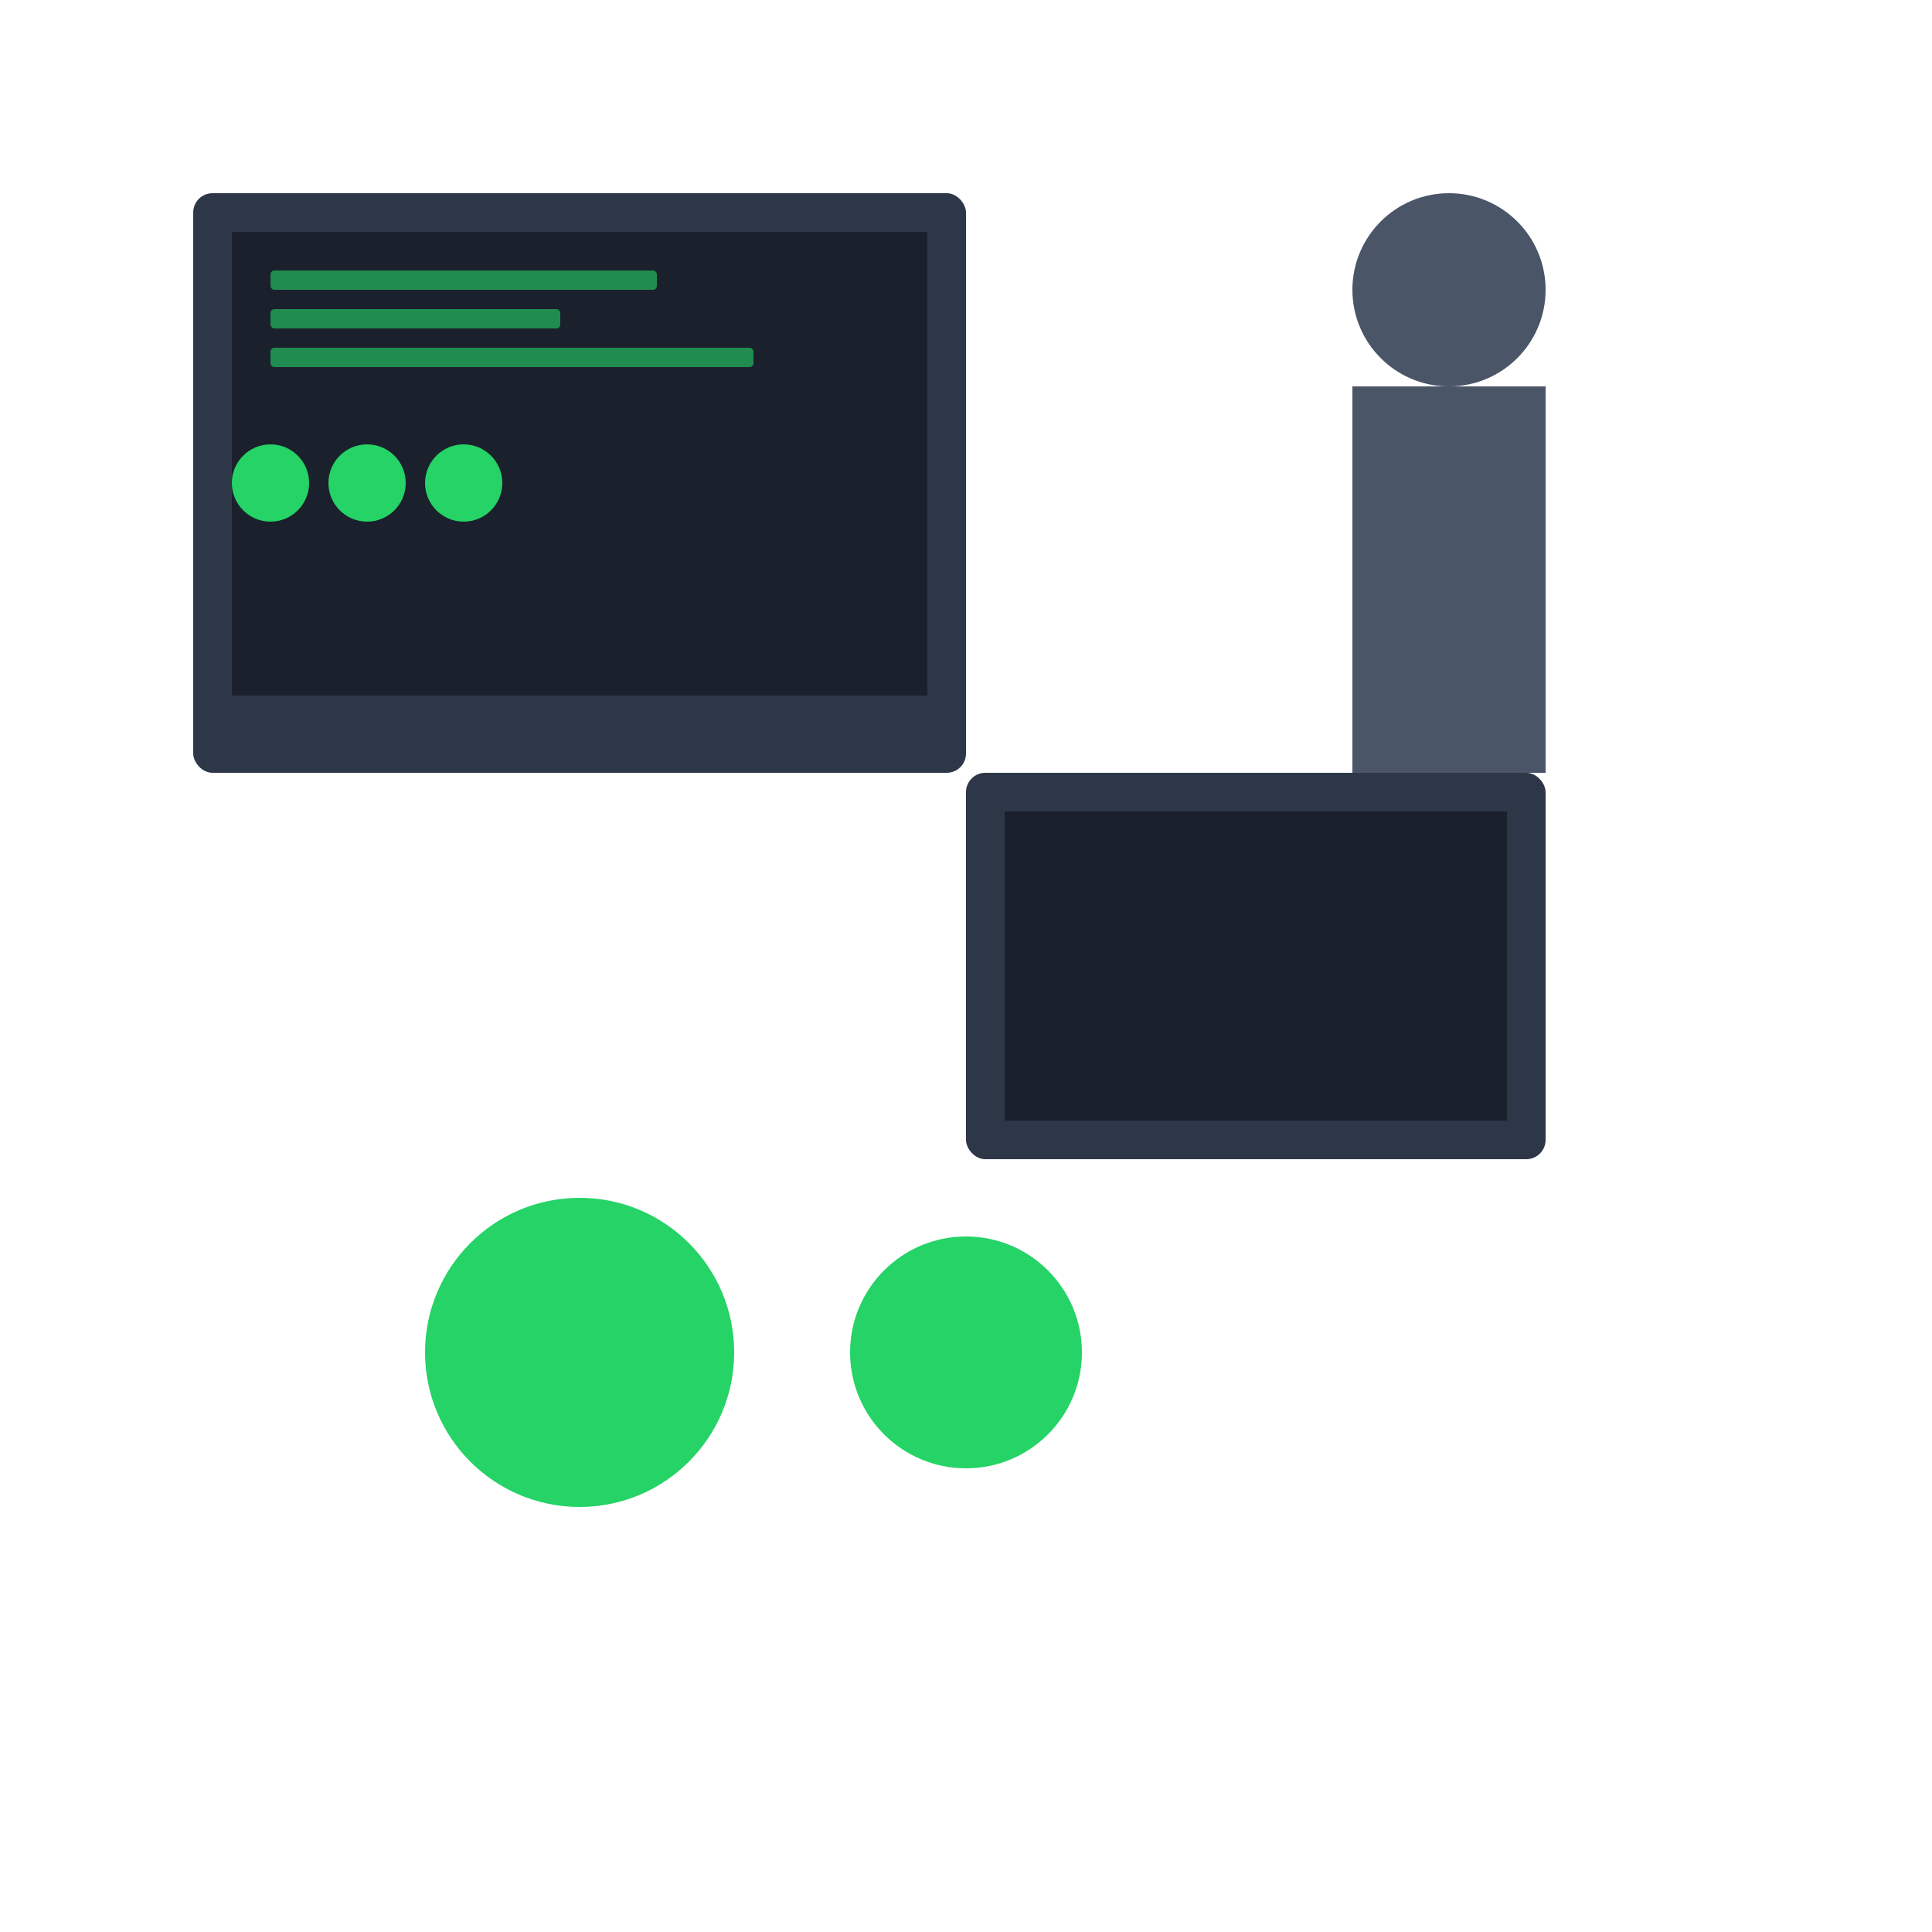 <?xml version="1.0" encoding="UTF-8"?>
<svg width="1000" height="1000" viewBox="0 0 1000 1000" xmlns="http://www.w3.org/2000/svg">
  <g transform="translate(0,0)">
    <!-- Your SVG content here -->
    <style>
      .monitor { fill: #2D3748; }
      .screen { fill: #1A202C; }
      .code-line { fill: #25D366; }
      .icon { fill: #25D366; }
      .person { fill: #4A5568; }
      .laptop { fill: #2D3748; }
      .gear { fill: #25D366; }
    </style>
    <!-- Monitor -->
    <rect class="monitor" x="100" y="100" width="400" height="300" rx="10"/>
    <rect class="screen" x="120" y="120" width="360" height="240"/>
    <!-- Code lines -->
    <rect class="code-line" x="140" y="140" width="200" height="10" rx="2" opacity="0.6"/>
    <rect class="code-line" x="140" y="160" width="150" height="10" rx="2" opacity="0.6"/>
    <rect class="code-line" x="140" y="180" width="250" height="10" rx="2" opacity="0.6"/>
    <!-- Icons -->
    <circle class="icon" cx="140" cy="250" r="20"/>
    <circle class="icon" cx="190" cy="250" r="20"/>
    <circle class="icon" cx="240" cy="250" r="20"/>
    <!-- Person -->
    <rect class="person" x="700" y="200" width="100" height="200"/>
    <circle class="person" cx="750" cy="150" r="50"/>
    <!-- Laptop -->
    <rect class="laptop" x="500" y="400" width="300" height="200" rx="10"/>
    <rect class="screen" x="520" y="420" width="260" height="160"/>
    <!-- Gears -->
    <circle class="gear" cx="300" cy="700" r="80"/>
    <circle class="gear" cx="500" cy="700" r="60"/>
  </g>
</svg>
